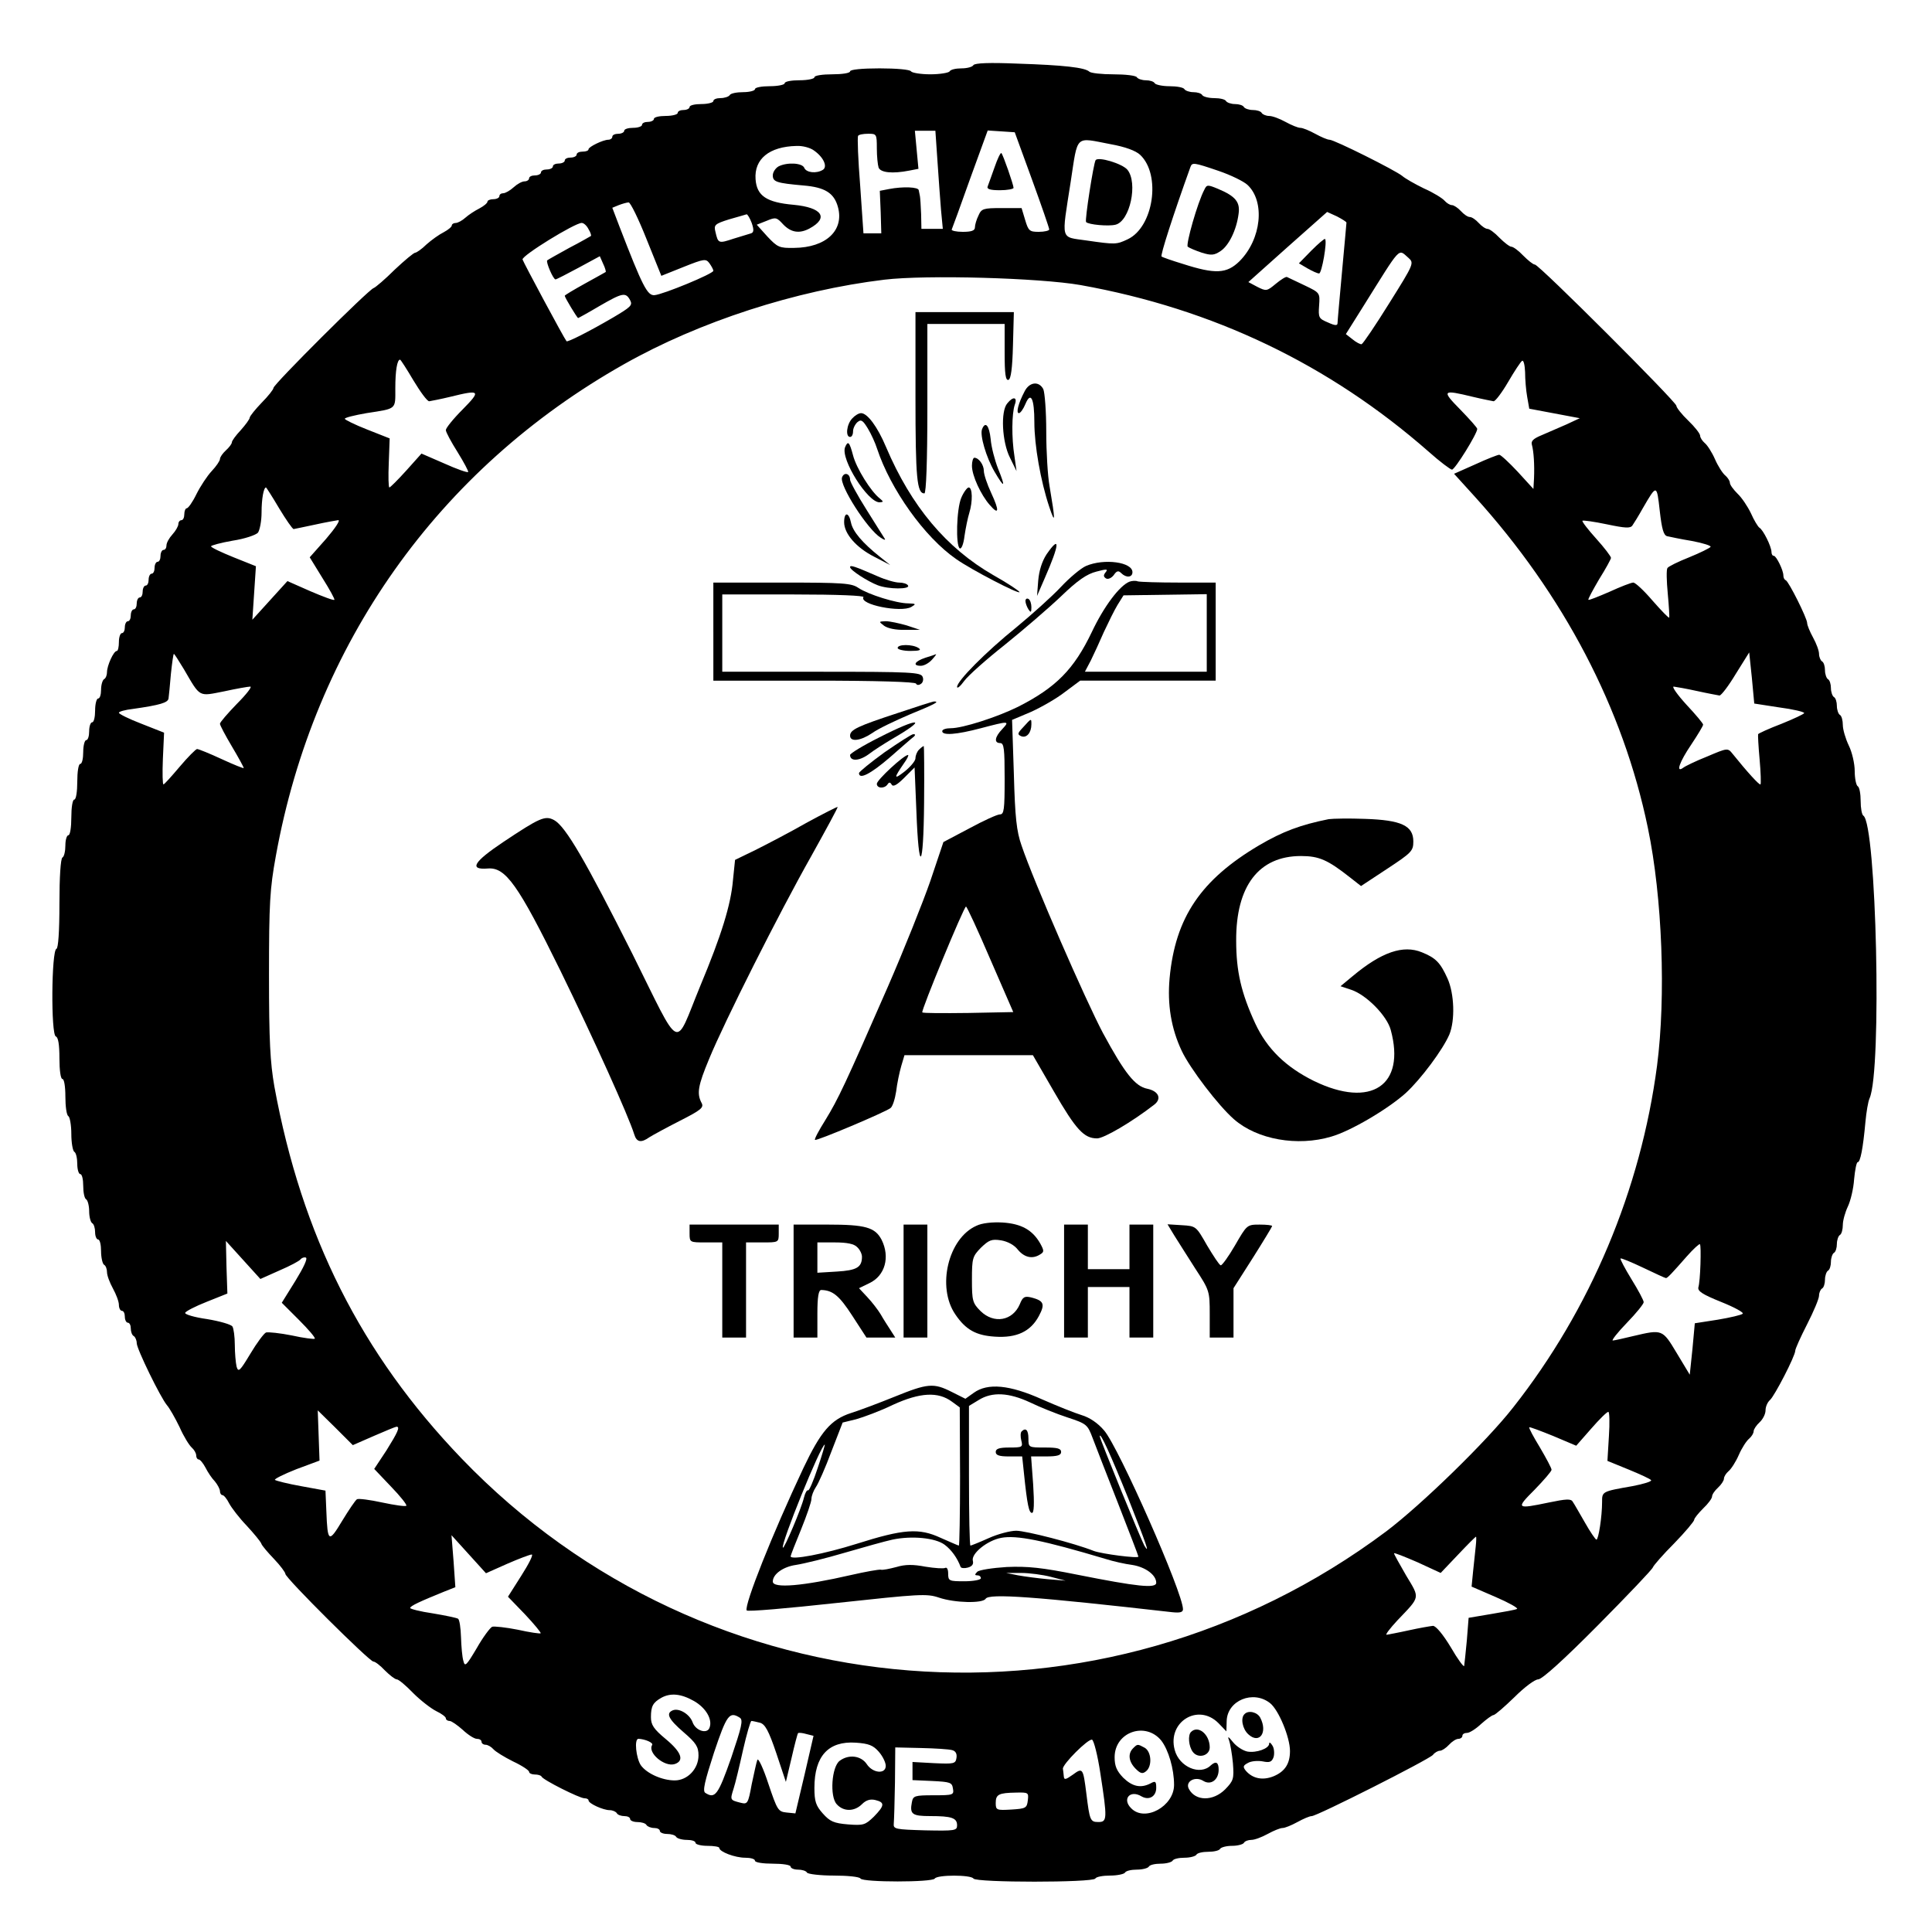 <?xml version="1.0" standalone="no"?>
<!DOCTYPE svg PUBLIC "-//W3C//DTD SVG 20010904//EN"
 "http://www.w3.org/TR/2001/REC-SVG-20010904/DTD/svg10.dtd">
<svg version="1.0" xmlns="http://www.w3.org/2000/svg"
 width="650pt" height="650pt" viewBox="0 0 650 650"
 preserveAspectRatio="xMidYMid meet">

<g transform="translate(0,650) scale(0.1,-0.1)"
fill="#000000" stroke="none">
<path d="M3275 6281 c-3 -6 -21 -11 -40 -11 -19 0 -37 -4 -40 -10 -3 -5 -33
-10 -65 -10 -32 0 -62 5 -65 10 -3 6 -50 10 -106 10 -59 0 -99 -4 -99 -10 0
-6 -27 -10 -60 -10 -33 0 -60 -4 -60 -10 0 -5 -22 -10 -50 -10 -27 0 -50 -4
-50 -10 0 -5 -22 -10 -50 -10 -27 0 -50 -4 -50 -10 0 -5 -18 -10 -39 -10 -22
0 -43 -4 -46 -10 -3 -5 -17 -10 -31 -10 -13 0 -24 -4 -24 -10 0 -5 -18 -10
-40 -10 -22 0 -40 -4 -40 -10 0 -5 -9 -10 -20 -10 -11 0 -20 -4 -20 -10 0 -5
-18 -10 -40 -10 -22 0 -40 -4 -40 -10 0 -5 -9 -10 -20 -10 -11 0 -20 -4 -20
-10 0 -5 -13 -10 -30 -10 -16 0 -30 -4 -30 -10 0 -5 -9 -10 -20 -10 -11 0 -20
-4 -20 -10 0 -5 -6 -10 -13 -10 -18 0 -67 -24 -67 -32 0 -5 -9 -8 -20 -8 -11
0 -20 -4 -20 -10 0 -5 -9 -10 -20 -10 -11 0 -20 -4 -20 -10 0 -5 -9 -10 -20
-10 -11 0 -20 -4 -20 -10 0 -5 -9 -10 -20 -10 -11 0 -20 -4 -20 -10 0 -5 -9
-10 -20 -10 -11 0 -20 -4 -20 -10 0 -5 -7 -10 -15 -10 -9 0 -25 -9 -37 -20
-12 -11 -28 -20 -35 -20 -7 0 -13 -4 -13 -10 0 -5 -9 -10 -20 -10 -11 0 -20
-4 -20 -8 0 -5 -12 -15 -27 -23 -16 -8 -37 -22 -47 -31 -11 -10 -26 -18 -33
-18 -7 0 -13 -4 -13 -8 0 -5 -12 -15 -27 -23 -16 -8 -41 -26 -58 -41 -16 -16
-34 -28 -38 -28 -5 0 -36 -26 -69 -57 -32 -32 -65 -60 -71 -62 -17 -5 -337
-324 -337 -336 0 -5 -18 -28 -40 -50 -21 -22 -39 -44 -40 -50 0 -5 -14 -24
-30 -42 -17 -18 -30 -36 -30 -41 0 -5 -9 -17 -20 -27 -11 -10 -20 -23 -20 -29
0 -6 -12 -24 -28 -41 -15 -16 -38 -51 -51 -77 -13 -27 -28 -48 -33 -48 -4 0
-8 -9 -8 -20 0 -11 -4 -20 -10 -20 -5 0 -10 -6 -10 -13 0 -7 -9 -23 -20 -35
-11 -12 -20 -28 -20 -37 0 -8 -4 -15 -10 -15 -5 0 -10 -9 -10 -20 0 -11 -4
-20 -10 -20 -5 0 -10 -9 -10 -20 0 -11 -4 -20 -10 -20 -5 0 -10 -9 -10 -20 0
-11 -4 -20 -10 -20 -5 0 -10 -9 -10 -20 0 -11 -4 -20 -10 -20 -5 0 -10 -9 -10
-20 0 -11 -4 -20 -10 -20 -5 0 -10 -9 -10 -20 0 -11 -4 -20 -10 -20 -5 0 -10
-9 -10 -20 0 -11 -4 -20 -10 -20 -5 0 -10 -13 -10 -30 0 -16 -3 -30 -7 -30
-11 0 -33 -50 -33 -71 0 -10 -4 -21 -10 -24 -5 -3 -10 -19 -10 -36 0 -16 -4
-29 -10 -29 -5 0 -10 -18 -10 -40 0 -22 -4 -40 -10 -40 -5 0 -10 -13 -10 -30
0 -16 -4 -30 -10 -30 -5 0 -10 -18 -10 -40 0 -22 -4 -40 -10 -40 -6 0 -10 -27
-10 -60 0 -33 -4 -60 -10 -60 -6 0 -10 -27 -10 -60 0 -33 -4 -60 -10 -60 -5 0
-10 -15 -10 -34 0 -19 -4 -38 -10 -41 -6 -4 -10 -66 -10 -155 0 -95 -4 -150
-10 -152 -17 -5 -19 -290 -2 -295 8 -3 12 -27 12 -74 0 -39 4 -69 10 -69 6 0
10 -26 10 -59 0 -33 4 -63 10 -66 5 -3 10 -30 10 -60 0 -30 5 -57 10 -60 6 -3
10 -22 10 -41 0 -19 5 -34 10 -34 6 0 10 -18 10 -39 0 -22 4 -43 10 -46 5 -3
10 -21 10 -40 0 -19 5 -37 10 -40 6 -3 10 -17 10 -31 0 -13 5 -24 10 -24 6 0
10 -18 10 -39 0 -22 5 -43 10 -46 6 -3 10 -15 10 -25 0 -11 9 -35 20 -55 11
-20 20 -44 20 -55 0 -11 5 -20 10 -20 6 0 10 -9 10 -20 0 -11 5 -20 10 -20 6
0 10 -9 10 -19 0 -11 4 -23 10 -26 5 -3 10 -14 10 -24 0 -19 80 -183 102 -209
8 -9 27 -42 42 -73 14 -32 33 -62 41 -69 8 -7 15 -19 15 -26 0 -8 4 -14 8 -14
5 0 15 -12 23 -27 8 -16 22 -37 32 -47 9 -11 17 -26 17 -33 0 -7 4 -13 8 -13
5 0 15 -12 23 -28 8 -15 34 -49 59 -75 25 -27 47 -54 49 -60 2 -7 22 -30 43
-52 21 -22 38 -45 38 -50 0 -14 283 -295 296 -295 6 0 23 -13 39 -30 16 -16
34 -30 40 -30 6 0 31 -21 55 -46 25 -25 60 -52 78 -61 17 -8 32 -19 32 -24 0
-5 6 -9 13 -9 6 0 26 -14 44 -30 18 -17 39 -30 47 -30 9 0 16 -4 16 -10 0 -5
6 -10 14 -10 7 0 19 -7 26 -15 7 -8 36 -26 66 -41 30 -14 54 -30 54 -35 0 -5
9 -9 19 -9 11 0 21 -3 23 -7 4 -11 128 -73 144 -73 8 0 14 -3 14 -7 0 -11 50
-33 71 -33 10 0 21 -5 24 -10 3 -6 15 -10 26 -10 10 0 19 -4 19 -10 0 -5 11
-10 24 -10 14 0 28 -4 31 -10 3 -5 15 -10 26 -10 10 0 19 -4 19 -10 0 -5 11
-10 24 -10 14 0 28 -4 31 -10 3 -5 19 -10 36 -10 16 0 29 -4 29 -10 0 -5 18
-10 40 -10 22 0 40 -3 40 -7 0 -13 53 -33 87 -33 18 0 33 -4 33 -10 0 -6 27
-10 60 -10 33 0 60 -4 60 -10 0 -5 11 -10 24 -10 14 0 28 -4 31 -10 3 -5 44
-10 90 -10 46 0 87 -4 90 -10 8 -13 242 -13 250 0 8 13 122 13 130 0 8 -14
402 -14 410 0 3 6 26 10 50 10 24 0 47 5 50 10 3 6 21 10 40 10 19 0 37 5 40
10 3 6 21 10 40 10 19 0 37 5 40 10 3 6 21 10 40 10 19 0 37 5 40 10 3 6 21
10 40 10 19 0 37 4 40 10 3 5 21 10 40 10 19 0 37 5 40 10 3 6 15 10 25 10 11
0 35 9 55 20 20 11 42 20 50 20 8 0 30 9 50 20 20 11 41 20 48 20 18 0 394
190 408 206 6 8 17 14 24 14 6 0 20 9 30 20 10 11 24 20 32 20 7 0 13 5 13 10
0 6 7 10 16 10 8 0 29 13 47 30 18 16 37 30 42 30 6 1 37 28 70 60 34 34 69
60 80 60 13 0 86 66 202 183 99 100 182 187 184 194 2 6 34 43 72 81 37 38 67
74 67 79 0 5 14 22 30 38 17 16 30 34 30 40 0 7 9 20 20 30 11 10 20 24 20 30
0 7 7 18 15 25 9 7 25 32 35 55 10 23 26 48 35 55 8 7 15 18 15 25 0 6 9 20
20 30 11 10 20 28 20 40 0 13 7 28 15 35 15 13 85 148 85 166 0 6 18 46 40 89
22 43 40 86 40 96 0 10 5 21 10 24 6 3 10 17 10 30 0 13 5 27 10 30 6 3 10 17
10 30 0 13 5 27 10 30 6 3 10 17 10 30 0 13 5 27 10 30 6 3 10 19 10 34 0 15
8 43 17 62 9 19 19 60 21 92 3 31 8 57 12 57 9 0 18 47 26 135 3 33 9 69 14
80 42 94 23 923 -21 951 -5 3 -9 25 -9 49 0 24 -4 47 -10 50 -5 3 -10 26 -10
51 0 25 -9 64 -20 86 -11 23 -20 54 -20 69 0 15 -4 31 -10 34 -5 3 -10 17 -10
30 0 13 -4 27 -10 30 -5 3 -10 17 -10 30 0 13 -4 27 -10 30 -5 3 -10 17 -10
30 0 13 -4 27 -10 30 -5 3 -10 15 -10 25 0 11 -9 35 -20 55 -11 20 -20 42 -20
49 0 16 -62 140 -72 144 -5 2 -8 9 -8 16 0 18 -24 66 -32 66 -5 0 -8 6 -8 13
0 18 -28 75 -41 82 -5 4 -18 25 -28 48 -11 23 -31 53 -45 66 -14 14 -26 30
-26 37 0 6 -7 17 -15 24 -9 7 -25 32 -35 55 -10 23 -26 48 -35 55 -8 7 -15 18
-15 24 0 7 -18 30 -40 51 -22 21 -40 44 -40 50 0 13 -462 475 -476 475 -6 0
-23 14 -39 30 -16 17 -34 30 -40 30 -6 0 -24 14 -40 30 -16 17 -34 30 -40 30
-7 0 -20 9 -30 20 -10 11 -23 20 -30 20 -7 0 -20 9 -30 20 -10 11 -24 20 -30
20 -7 0 -18 7 -25 15 -7 8 -37 27 -69 41 -31 15 -64 34 -73 42 -23 19 -229
122 -245 122 -7 0 -28 9 -48 20 -20 11 -42 20 -50 20 -8 0 -30 9 -50 20 -20
11 -44 20 -55 20 -10 0 -22 5 -25 10 -3 6 -17 10 -30 10 -13 0 -27 5 -30 10
-3 6 -17 10 -30 10 -13 0 -27 5 -30 10 -3 6 -21 10 -40 10 -19 0 -37 5 -40 10
-3 6 -17 10 -30 10 -13 0 -27 5 -30 10 -3 6 -26 10 -50 10 -24 0 -47 5 -50 10
-3 6 -17 10 -30 10 -13 0 -27 5 -30 10 -3 6 -39 10 -79 10 -39 0 -76 4 -81 9
-15 14 -87 22 -241 27 -95 4 -144 2 -149 -5z m-121 -323 c4 -57 9 -131 12
-165 l6 -63 -36 0 -36 0 -1 50 c-1 28 -3 55 -4 60 -1 6 -3 15 -4 20 -1 11 -53
13 -100 4 l-31 -6 3 -72 2 -71 -30 0 -30 0 -11 160 c-7 88 -10 163 -7 168 2 4
17 7 34 7 28 0 29 -1 29 -49 0 -27 3 -56 6 -65 7 -17 47 -21 103 -10 l31 6 -6
64 -6 64 34 0 35 0 7 -102z m318 -62 c32 -88 58 -163 58 -168 0 -4 -16 -8 -35
-8 -31 0 -35 3 -46 40 l-12 40 -67 0 c-62 0 -68 -2 -78 -25 -7 -14 -12 -32
-12 -40 0 -11 -12 -15 -41 -15 -22 0 -39 4 -37 8 2 4 30 81 62 171 l59 162 46
-3 45 -3 58 -159z m264 119 c50 -9 85 -22 100 -36 71 -67 45 -243 -42 -284
-38 -18 -42 -18 -139 -4 -89 13 -84 -4 -53 196 25 163 13 151 134 128z m-998
-21 c32 -22 47 -54 31 -65 -22 -14 -56 -10 -63 6 -6 17 -58 20 -87 5 -10 -6
-19 -19 -19 -30 0 -22 13 -26 103 -34 72 -6 103 -25 116 -72 22 -79 -40 -137
-147 -138 -50 -1 -56 2 -90 38 l-36 40 33 13 c31 13 34 12 56 -12 26 -27 54
-32 88 -14 67 36 43 71 -53 80 -91 8 -124 30 -128 86 -5 68 46 110 138 112 20
1 46 -6 58 -15z m1362 -69 c41 -14 84 -35 97 -47 60 -56 47 -183 -27 -257 -43
-42 -81 -44 -190 -9 -36 11 -68 22 -72 25 -5 3 38 137 97 301 6 16 10 16 95
-13z m-1925 -229 l50 -124 75 30 c70 28 75 28 87 12 7 -10 13 -21 13 -25 0
-10 -170 -80 -198 -82 -24 -2 -40 29 -118 231 l-24 63 22 9 c13 5 28 9 33 9 6
0 33 -55 60 -123z m2355 55 c0 -3 -7 -78 -15 -166 -8 -88 -15 -165 -15 -172 0
-9 -8 -9 -32 2 -31 13 -33 16 -30 57 3 43 3 43 -49 68 -29 14 -55 26 -59 28
-4 2 -21 -9 -38 -23 -30 -25 -32 -25 -62 -10 l-30 16 132 118 133 118 33 -15
c17 -9 32 -18 32 -21z m-2001 -1 c8 -23 7 -32 -2 -35 -7 -2 -33 -10 -59 -18
-51 -17 -52 -16 -61 23 -6 23 -2 27 46 42 29 8 55 16 59 17 3 0 11 -13 17 -29z
m-549 -21 c7 -11 10 -22 8 -23 -2 -1 -34 -20 -73 -40 -38 -21 -72 -40 -74 -42
-5 -5 20 -64 28 -64 3 0 38 18 77 39 l72 39 11 -25 c7 -14 10 -27 9 -28 -2 -1
-33 -19 -70 -39 -38 -21 -68 -39 -68 -41 0 -6 42 -75 45 -75 1 0 34 18 71 40
78 45 89 48 104 20 9 -17 2 -23 -57 -58 -84 -49 -154 -84 -157 -80 -9 11 -145
265 -148 275 -3 13 176 123 199 123 7 0 17 -9 23 -21z m2758 -96 c20 -18 20
-19 -64 -153 -46 -74 -88 -136 -93 -138 -4 -1 -18 6 -30 16 l-23 18 59 94
c129 206 116 193 151 163z m-1103 -92 c447 -80 837 -267 1172 -561 37 -33 73
-60 78 -60 10 0 85 121 85 137 0 4 -26 33 -57 65 -64 65 -61 68 42 43 33 -8
65 -14 70 -15 6 0 28 29 49 65 21 36 42 68 47 71 5 3 9 -14 10 -38 0 -24 3
-61 7 -83 l7 -40 85 -16 85 -16 -45 -21 c-25 -11 -62 -27 -83 -36 -29 -12 -37
-20 -33 -33 6 -22 9 -66 7 -113 l-2 -35 -53 58 c-29 31 -57 57 -62 57 -5 0
-41 -14 -80 -32 l-72 -32 69 -76 c300 -331 500 -714 583 -1115 49 -235 61
-568 31 -800 -55 -418 -224 -820 -484 -1150 -89 -114 -308 -327 -427 -417
-958 -717 -2286 -613 -3111 245 -338 352 -538 750 -630 1252 -14 81 -18 152
-18 375 0 242 3 290 23 400 129 713 546 1302 1172 1655 253 143 577 248 875
284 141 17 522 6 660 -18z m-2244 -321 c23 -38 46 -70 53 -70 6 1 38 7 71 15
101 25 104 21 42 -42 -32 -32 -57 -63 -57 -70 0 -7 18 -40 40 -75 21 -34 37
-64 35 -66 -2 -3 -39 10 -81 29 l-76 33 -51 -57 c-29 -32 -54 -57 -57 -57 -3
0 -4 37 -2 83 l3 82 -76 30 c-41 16 -75 33 -75 36 0 4 33 12 73 19 103 16 97
11 97 84 0 58 6 96 16 96 2 0 22 -31 45 -70z m-452 -430 c23 -38 45 -70 49
-70 4 1 36 7 72 15 36 8 71 14 78 15 8 0 -11 -28 -41 -63 l-55 -62 43 -70 c24
-38 42 -71 40 -73 -2 -3 -39 11 -81 29 l-77 34 -59 -65 -59 -65 6 90 6 90 -75
30 c-42 17 -76 33 -76 37 0 3 33 12 73 19 40 6 78 19 85 27 6 9 12 39 12 68 0
46 7 84 15 84 1 0 21 -31 44 -70z m4670 -94 c9 -2 46 -10 83 -16 37 -7 66 -16
63 -20 -3 -4 -35 -20 -72 -35 -38 -15 -70 -31 -73 -36 -4 -5 -3 -44 1 -86 4
-43 6 -79 5 -81 -2 -2 -27 24 -56 57 -29 34 -58 61 -65 61 -7 0 -43 -14 -80
-31 -37 -16 -69 -29 -71 -27 -2 2 15 33 36 69 22 35 40 68 40 72 0 5 -22 34
-50 65 -27 30 -48 57 -46 60 3 2 39 -3 82 -12 62 -13 79 -14 86 -4 5 7 21 33
35 58 47 81 47 81 57 -8 7 -62 13 -83 25 -86z m-4990 -448 c56 -96 48 -91 135
-74 41 9 81 16 88 16 7 0 -13 -26 -45 -58 -31 -32 -57 -62 -57 -67 0 -5 18
-39 40 -76 22 -37 40 -70 40 -73 0 -2 -33 11 -74 30 -41 19 -78 34 -83 34 -4
0 -31 -27 -58 -59 -28 -33 -52 -60 -55 -60 -3 -1 -4 38 -2 86 l4 88 -76 30
c-42 16 -76 33 -76 37 0 4 21 10 48 13 91 13 117 21 119 35 1 8 5 45 8 83 4
37 8 67 10 67 2 0 17 -24 34 -52z m5367 -128 c46 -6 84 -15 84 -19 0 -3 -34
-19 -76 -36 -42 -16 -77 -32 -79 -35 -1 -3 1 -41 5 -85 4 -44 5 -82 3 -84 -3
-4 -45 42 -94 103 -16 20 -17 20 -85 -9 -38 -15 -75 -33 -81 -38 -26 -19 -13
19 27 78 22 33 40 63 40 67 0 4 -25 34 -56 67 -31 34 -50 61 -43 61 8 -1 43
-7 79 -15 36 -8 70 -14 75 -15 6 0 31 33 55 73 l45 72 9 -86 8 -86 84 -13z
m-5045 -1894 c35 15 67 32 70 37 4 5 12 8 18 6 7 -3 -8 -34 -35 -78 l-46 -74
58 -58 c32 -32 56 -60 53 -63 -2 -2 -37 2 -77 11 -40 8 -79 12 -87 10 -7 -3
-31 -35 -53 -72 -35 -58 -40 -63 -46 -43 -3 13 -6 46 -6 73 0 28 -4 56 -8 62
-4 7 -43 18 -85 25 -43 6 -76 16 -74 21 1 5 34 22 72 37 l70 28 -3 89 -2 88
58 -64 58 -64 65 29z m4780 21 c-1 -34 -4 -69 -7 -78 -3 -13 14 -24 76 -49 45
-18 78 -36 73 -40 -4 -4 -42 -13 -84 -20 l-77 -12 -8 -87 -9 -86 -44 73 c-48
80 -48 80 -146 57 -33 -8 -64 -15 -69 -15 -5 0 16 27 47 59 32 33 57 64 57 70
0 6 -18 40 -41 77 -22 36 -39 68 -37 70 2 2 36 -12 76 -31 40 -19 74 -35 77
-35 5 0 20 16 70 73 22 25 42 43 44 41 3 -2 3 -32 2 -67z m-4463 -578 c39 17
73 31 76 31 13 0 4 -19 -34 -80 l-41 -62 57 -60 c31 -32 54 -61 51 -64 -3 -3
-39 2 -81 11 -41 9 -80 14 -85 11 -6 -4 -28 -37 -50 -73 -45 -75 -49 -72 -53
32 l-3 70 -82 15 c-45 8 -84 18 -88 21 -3 3 29 19 72 36 l78 29 -3 85 -3 84
59 -58 59 -59 71 31z m4155 -1 l-5 -83 71 -29 c39 -16 74 -32 76 -36 3 -4 -26
-13 -63 -20 -103 -18 -102 -18 -102 -54 0 -48 -12 -126 -19 -126 -3 0 -21 26
-39 58 -18 31 -36 63 -41 70 -6 10 -22 9 -80 -3 -110 -23 -112 -21 -48 43 31
32 57 62 57 67 0 6 -18 39 -39 75 -22 36 -38 66 -36 68 1 2 38 -12 80 -29 l78
-33 50 57 c27 31 53 57 58 57 4 0 5 -37 2 -82z m-3706 -429 c39 17 76 31 82
31 6 0 -10 -32 -35 -71 l-45 -71 57 -59 c31 -33 55 -62 53 -64 -2 -2 -37 3
-77 12 -40 8 -79 12 -86 10 -7 -3 -31 -35 -52 -72 -35 -59 -40 -64 -45 -43 -4
13 -7 49 -8 80 -1 31 -5 59 -10 62 -5 3 -43 11 -85 18 -42 6 -76 15 -76 18 0
7 33 22 114 55 l38 15 -6 87 -7 88 58 -64 58 -64 72 32z m3258 59 c-2 -18 -6
-56 -9 -85 l-5 -51 81 -35 c44 -19 76 -37 72 -40 -5 -3 -44 -10 -86 -17 l-77
-13 -6 -76 c-4 -42 -8 -80 -9 -86 -1 -5 -22 23 -45 63 -26 43 -50 72 -60 72
-9 -1 -45 -7 -81 -15 -36 -8 -69 -14 -75 -15 -5 0 11 21 36 48 78 82 77 73 30
151 -22 38 -41 72 -41 75 0 3 35 -11 79 -30 l78 -36 58 61 c32 34 59 61 61 61
1 0 1 -15 -1 -32z m-2630 -521 c40 -23 63 -62 52 -90 -8 -22 -47 -10 -57 19
-10 27 -45 48 -66 40 -25 -10 -15 -30 36 -74 42 -36 50 -49 50 -78 0 -45 -37
-84 -80 -84 -42 0 -94 23 -114 51 -16 24 -23 89 -8 89 22 -1 51 -13 46 -21
-16 -26 42 -75 76 -64 33 11 23 40 -30 84 -41 34 -50 48 -50 74 0 37 7 49 35
65 31 17 66 14 110 -11z m1938 -7 c29 -23 67 -115 67 -161 0 -43 -17 -69 -55
-85 -37 -15 -71 -8 -94 19 -10 13 -9 17 8 26 10 6 33 8 49 5 24 -5 31 -2 37
15 3 11 2 29 -4 38 -6 10 -11 13 -11 7 0 -17 -43 -32 -73 -27 -15 3 -37 17
-49 32 -15 19 -19 21 -13 6 4 -11 10 -46 13 -77 4 -53 2 -59 -26 -88 -41 -41
-100 -40 -122 1 -14 25 21 45 49 27 25 -15 51 4 51 38 0 25 -9 30 -26 15 -36
-36 -107 -6 -122 52 -25 94 79 158 147 90 l27 -28 1 35 c2 69 89 105 146 60z
m-1784 -49 c12 -8 6 -31 -29 -135 -44 -125 -54 -139 -87 -118 -10 6 -2 39 29
135 43 128 52 140 87 118z m68 -17 c17 -5 29 -26 55 -103 l32 -96 19 80 c10
44 20 82 22 84 2 2 15 1 28 -3 l24 -6 -30 -130 -31 -131 -30 3 c-28 3 -31 8
-61 97 -17 52 -34 88 -37 80 -3 -7 -11 -45 -19 -82 -12 -66 -14 -68 -38 -62
-35 9 -35 9 -23 47 6 18 20 77 32 131 12 53 25 97 28 97 4 0 17 -3 29 -6z
m1350 -60 c24 -31 43 -95 43 -149 0 -72 -98 -126 -144 -79 -32 31 -4 64 35 40
25 -14 49 0 49 29 0 22 -3 24 -19 15 -33 -17 -61 -11 -92 19 -22 23 -29 39
-29 69 0 85 104 121 157 56z m-205 -110 c24 -155 23 -164 -7 -164 -27 0 -29 6
-40 95 -11 87 -12 89 -46 64 -24 -17 -29 -18 -30 -5 -1 9 -2 20 -3 25 -2 15
85 102 98 98 6 -2 19 -53 28 -113z m-745 72 c13 -15 23 -36 23 -47 0 -29 -44
-25 -64 6 -19 28 -60 34 -91 11 -27 -20 -34 -120 -10 -146 23 -26 60 -25 85 0
14 14 28 18 45 14 33 -8 31 -19 -5 -56 -29 -28 -35 -30 -87 -26 -48 4 -61 10
-85 37 -23 26 -28 40 -28 86 0 107 47 158 139 152 44 -3 59 -9 78 -31z m246 6
c12 -3 17 -12 15 -26 -3 -20 -8 -21 -75 -18 l-73 4 0 -31 0 -30 67 -3 c60 -3
66 -5 69 -25 4 -22 1 -23 -65 -23 -64 0 -69 -2 -73 -23 -8 -41 1 -47 62 -47
71 0 90 -6 90 -31 0 -18 -7 -19 -107 -17 -101 3 -108 4 -106 23 1 11 3 73 4
138 l1 118 86 -2 c47 -1 94 -4 105 -7z m255 -169 c-3 -26 -7 -28 -55 -31 -50
-3 -53 -2 -53 22 0 29 10 34 68 35 42 1 43 0 40 -26z"/>
<path d="M3346 5937 c-10 -29 -21 -58 -23 -64 -4 -9 8 -13 41 -13 25 0 46 4
46 8 0 10 -35 111 -41 117 -3 2 -13 -19 -23 -48z"/>
<path d="M3686 5961 c-7 -11 -37 -203 -32 -208 8 -9 76 -15 99 -9 49 12 76
141 40 185 -18 21 -99 45 -107 32z"/>
<path d="M4052 5862 c-23 -43 -63 -185 -56 -192 5 -4 26 -13 47 -20 32 -10 42
-9 63 5 28 18 54 71 61 125 6 40 -10 60 -70 85 -34 14 -37 14 -45 -3z"/>
<path d="M4412 5657 l-42 -43 29 -17 c16 -9 33 -17 39 -17 9 0 28 108 20 116
-2 2 -23 -16 -46 -39z"/>
<path d="M3080 5164 c0 -274 5 -324 30 -324 6 0 10 109 10 285 l0 285 130 0
130 0 0 -96 c0 -72 3 -95 13 -92 8 3 13 38 15 116 l3 112 -166 0 -165 0 0
-286z"/>
<path d="M3447 5183 c-22 -42 -29 -73 -19 -73 5 0 15 14 22 31 18 43 30 19 30
-62 0 -77 21 -197 50 -284 21 -63 21 -48 1 70 -6 33 -11 115 -11 183 0 68 -5
132 -10 143 -15 28 -47 24 -63 -8z"/>
<path d="M3389 5143 c-23 -26 -18 -130 9 -183 l22 -45 -7 50 c-10 63 -9 143 1
173 10 26 -5 30 -25 5z"/>
<path d="M2867 5092 c-19 -20 -23 -62 -7 -62 6 0 10 8 10 19 0 10 7 24 15 31
12 10 18 6 35 -22 11 -18 25 -49 31 -68 45 -136 159 -297 266 -371 51 -36 213
-120 213 -111 -1 4 -40 30 -88 57 -158 91 -276 231 -361 431 -29 69 -63 114
-84 114 -8 0 -21 -8 -30 -18z"/>
<path d="M3304 5056 c-8 -20 14 -95 42 -143 34 -58 38 -54 12 10 -11 28 -23
73 -25 100 -5 46 -18 61 -29 33z"/>
<path d="M2843 4995 c-15 -40 76 -185 116 -185 14 1 14 2 1 13 -30 23 -79 102
-90 145 -12 45 -17 51 -27 27z"/>
<path d="M3270 4933 c0 -33 30 -98 60 -132 31 -36 33 -20 5 40 -14 30 -25 63
-25 75 0 20 -17 44 -32 44 -4 0 -8 -12 -8 -27z"/>
<path d="M2833 4894 c-10 -26 86 -176 130 -203 10 -7 17 -9 14 -4 -3 4 -30 48
-61 97 -31 49 -56 95 -56 102 0 21 -20 27 -27 8z"/>
<path d="M3234 4825 c-16 -38 -19 -161 -5 -170 6 -3 13 16 16 42 4 27 11 61
16 77 12 39 11 86 -2 86 -5 0 -17 -16 -25 -35z"/>
<path d="M2840 4743 c0 -38 40 -85 101 -116 l54 -28 -35 28 c-59 47 -91 85
-97 115 -7 35 -23 37 -23 1z"/>
<path d="M3521 4635 c-15 -23 -25 -54 -28 -88 l-4 -52 26 60 c50 114 53 148 6
80z"/>
<path d="M3654 4596 c-18 -8 -56 -40 -85 -71 -30 -32 -97 -92 -149 -135 -104
-84 -200 -181 -200 -201 0 -7 11 2 24 20 13 18 75 73 137 122 62 50 147 123
189 163 56 54 87 75 119 83 34 9 40 9 31 -2 -8 -10 -8 -15 1 -21 7 -4 18 1 26
11 10 15 16 16 25 7 17 -17 38 -15 38 3 0 34 -95 47 -156 21z"/>
<path d="M2860 4592 c0 -10 59 -48 93 -61 36 -14 110 -14 102 -1 -3 6 -17 10
-30 10 -13 0 -45 9 -72 21 -78 34 -93 39 -93 31z"/>
<path d="M3800 4543 c-33 -13 -86 -83 -127 -170 -60 -125 -120 -186 -248 -251
-71 -35 -186 -72 -226 -72 -16 0 -29 -4 -29 -10 0 -15 47 -12 130 10 95 25 98
25 72 -3 -26 -27 -28 -47 -7 -47 13 0 15 -20 15 -120 0 -104 -2 -120 -16 -120
-9 0 -55 -21 -103 -47 l-87 -46 -44 -131 c-25 -72 -89 -232 -143 -356 -143
-327 -167 -378 -210 -448 -22 -35 -38 -65 -35 -67 4 -5 236 93 254 107 7 5 15
30 19 56 3 26 11 64 17 85 l11 37 216 0 216 0 70 -121 c75 -130 102 -159 146
-159 23 0 117 55 193 114 25 20 14 45 -24 53 -41 8 -76 52 -149 187 -58 109
-234 512 -274 631 -17 48 -22 95 -26 241 l-6 182 64 27 c35 16 86 45 114 67
l51 38 228 0 228 0 0 165 0 165 -124 0 c-68 0 -130 2 -138 4 -7 3 -20 2 -28
-1z m260 -173 l0 -130 -205 0 -205 0 20 38 c10 20 30 64 44 96 15 32 35 73 46
91 l20 32 140 2 140 2 0 -131z m-728 -1098 l77 -177 -151 -3 c-83 -1 -153 -1
-155 2 -5 5 140 356 147 356 3 0 40 -80 82 -178z"/>
<path d="M2400 4375 l0 -165 339 0 c210 0 341 -4 343 -10 2 -5 9 -6 16 -1 7 4
10 15 6 24 -6 15 -37 17 -340 17 l-334 0 0 130 0 130 241 0 c149 0 238 -4 234
-9 -15 -25 126 -53 161 -33 17 10 16 11 -10 12 -40 0 -135 30 -168 52 -23 16
-51 18 -257 18 l-231 0 0 -165z"/>
<path d="M3450 4478 c0 -7 5 -20 10 -28 8 -12 10 -11 10 7 0 12 -4 25 -10 28
-5 3 -10 0 -10 -7z"/>
<path d="M2974 4395 c12 -9 40 -15 70 -14 l51 0 -45 15 c-25 7 -56 14 -70 14
-24 -1 -24 -1 -6 -15z"/>
<path d="M3020 4320 c0 -5 19 -10 43 -10 31 0 38 3 27 10 -20 13 -70 13 -70 0z"/>
<path d="M3113 4287 c-36 -12 -44 -27 -15 -27 11 0 27 9 37 20 10 11 16 19 14
19 -2 -1 -19 -7 -36 -12z"/>
<path d="M3020 4101 c-134 -44 -160 -56 -160 -76 0 -22 35 -18 75 9 19 14 76
41 125 62 83 34 103 44 83 44 -5 0 -60 -18 -123 -39z"/>
<path d="M3443 4054 c-20 -21 -21 -25 -7 -31 18 -7 34 12 34 40 0 21 0 21 -27
-9z"/>
<path d="M2958 4019 c-54 -27 -98 -54 -98 -59 0 -22 30 -21 62 2 18 14 53 36
78 51 125 72 95 76 -42 6z"/>
<path d="M2976 3969 c-47 -34 -86 -66 -86 -70 0 -23 39 -3 104 53 39 34 75 66
81 70 5 5 5 8 -2 8 -6 0 -49 -28 -97 -61z"/>
<path d="M3092 3978 c-7 -7 -12 -20 -12 -29 0 -9 -17 -29 -37 -45 -36 -28 -37
-23 -1 29 11 15 16 27 13 27 -14 0 -105 -84 -105 -97 0 -16 26 -17 36 -2 5 8
9 8 14 -1 5 -8 18 -1 42 23 l35 35 6 -145 c8 -218 24 -202 26 26 1 105 0 191
-1 191 -2 0 -9 -5 -16 -12z"/>
<path d="M2712 3731 c-56 -32 -133 -72 -171 -91 l-68 -33 -7 -68 c-7 -83 -39
-186 -110 -356 -89 -216 -60 -230 -229 109 -156 310 -224 428 -263 449 -30 16
-48 8 -171 -74 -100 -67 -116 -94 -52 -89 60 5 102 -54 245 -345 110 -225 229
-488 248 -550 8 -26 23 -29 51 -9 11 7 57 32 102 55 73 37 82 45 73 61 -16 31
-12 57 26 148 51 124 234 488 343 681 50 90 91 165 89 166 -2 1 -49 -23 -106
-54z"/>
<path d="M4470 3744 c-94 -19 -154 -41 -234 -88 -196 -116 -282 -243 -301
-447 -8 -88 5 -169 41 -245 28 -59 123 -184 176 -230 78 -68 213 -92 327 -58
66 19 191 93 251 147 50 46 124 145 146 196 20 48 17 138 -6 189 -24 53 -39
69 -86 88 -63 26 -136 1 -233 -80 l-41 -34 36 -12 c51 -17 120 -87 133 -135
51 -187 -66 -265 -258 -172 -95 47 -158 108 -198 194 -47 102 -64 175 -64 278
-1 184 76 285 218 285 61 0 90 -13 165 -72 l37 -29 88 58 c82 54 88 60 88 92
0 53 -40 72 -163 76 -53 2 -108 1 -122 -1z"/>
<path d="M3285 2376 c-95 -42 -134 -206 -71 -298 35 -52 70 -71 133 -75 73 -5
120 17 148 69 22 41 17 52 -26 63 -22 5 -28 2 -38 -23 -24 -56 -87 -67 -132
-23 -27 27 -29 35 -29 106 0 72 2 78 30 107 27 26 36 30 68 25 23 -4 45 -16
57 -32 22 -26 49 -32 75 -15 13 8 13 12 0 36 -26 46 -64 67 -127 71 -35 2 -70
-2 -88 -11z"/>
<path d="M2320 2350 c0 -30 1 -30 55 -30 l55 0 0 -160 0 -160 40 0 40 0 0 160
0 160 55 0 c54 0 55 0 55 30 l0 30 -150 0 -150 0 0 -30z"/>
<path d="M2670 2190 l0 -190 40 0 40 0 0 80 c0 57 4 80 13 80 38 -1 60 -18
104 -86 l48 -74 49 0 48 0 -16 25 c-9 14 -24 37 -33 53 -9 15 -29 41 -45 58
l-28 30 35 17 c53 25 70 88 41 146 -22 42 -55 51 -181 51 l-115 0 0 -190z
m214 114 c9 -8 16 -23 16 -32 0 -36 -18 -46 -84 -50 l-66 -4 0 51 0 51 59 0
c41 0 65 -5 75 -16z"/>
<path d="M3040 2190 l0 -190 40 0 40 0 0 190 0 190 -40 0 -40 0 0 -190z"/>
<path d="M3580 2190 l0 -190 40 0 40 0 0 85 0 85 70 0 70 0 0 -85 0 -85 40 0
40 0 0 190 0 190 -40 0 -40 0 0 -75 0 -75 -70 0 -70 0 0 75 0 75 -40 0 -40 0
0 -190z"/>
<path d="M3951 2343 c13 -21 45 -71 71 -112 47 -72 48 -75 48 -152 l0 -79 40
0 40 0 0 83 0 83 65 102 c36 57 65 105 65 107 0 3 -19 5 -42 5 -43 0 -43 -1
-83 -70 -22 -38 -44 -68 -48 -67 -5 1 -25 32 -46 67 -37 65 -37 65 -85 68
l-48 3 23 -38z"/>
<path d="M3010 1801 c-52 -21 -118 -46 -147 -55 -68 -22 -102 -63 -160 -185
-105 -223 -199 -460 -191 -479 2 -5 138 7 303 25 278 30 303 32 344 18 53 -18
147 -20 157 -4 11 19 169 7 627 -45 28 -3 37 0 37 10 0 55 -216 544 -265 601
-21 25 -49 44 -76 52 -23 7 -83 31 -133 53 -109 49 -183 56 -230 22 l-28 -20
-46 23 c-61 31 -81 29 -192 -16z m193 -17 l26 -19 1 -232 c0 -128 -2 -233 -4
-233 -2 0 -29 12 -61 26 -73 34 -125 30 -283 -20 -108 -34 -222 -56 -222 -42
0 3 16 44 35 90 19 47 35 93 35 103 0 10 7 28 15 40 8 11 32 65 52 119 l38 98
45 11 c25 7 82 28 125 49 90 41 151 45 198 10z m262 -2 c33 -16 90 -39 127
-51 64 -21 67 -24 84 -69 10 -26 48 -125 86 -221 37 -95 68 -175 68 -178 0 -7
-123 9 -150 19 -65 26 -229 68 -261 68 -20 0 -62 -11 -93 -25 -31 -14 -59 -25
-61 -25 -3 0 -5 106 -5 235 l0 235 33 20 c45 28 101 25 172 -8z m332 -326 c60
-152 73 -189 53 -156 -12 22 -150 359 -150 368 1 16 37 -63 97 -212z m-1046
105 c-14 -43 -29 -77 -32 -75 -4 2 -10 -8 -14 -24 -9 -38 -67 -174 -71 -169
-9 9 128 347 141 347 1 0 -9 -35 -24 -79z m427 -258 c23 -17 43 -45 54 -75 2
-4 13 -5 24 -2 15 4 20 12 17 23 -6 24 48 68 95 77 52 10 141 -8 352 -71 25
-8 65 -17 89 -20 45 -7 81 -34 81 -60 0 -20 -64 -13 -265 27 -119 24 -168 29
-238 26 -48 -3 -93 -10 -99 -16 -9 -9 -9 -12 0 -12 7 0 12 -4 12 -10 0 -5 -25
-10 -55 -10 -52 0 -55 1 -55 26 0 14 -4 22 -10 19 -5 -3 -35 -1 -66 4 -42 8
-68 8 -98 -1 -23 -6 -46 -11 -53 -9 -7 1 -52 -7 -100 -18 -161 -37 -263 -46
-263 -22 0 25 35 50 78 56 26 4 100 22 164 41 65 19 137 39 160 44 66 14 145
6 176 -17z m357 -108 l50 -13 -60 5 c-33 3 -78 9 -100 13 l-40 8 50 0 c28 0
73 -6 100 -13z"/>
<path d="M3437 1684 c-4 -4 -4 -18 -1 -30 6 -23 3 -24 -40 -24 -34 0 -46 -4
-46 -15 0 -11 12 -15 44 -15 l45 0 6 -57 c11 -107 17 -133 27 -133 7 0 8 31 4
95 l-7 95 50 0 c39 0 51 4 51 15 0 12 -13 15 -55 15 -54 0 -55 0 -55 30 0 29
-9 38 -23 24z"/>
<path d="M4187 733 c-14 -13 -7 -50 13 -68 37 -34 66 6 40 56 -10 19 -40 26
-53 12z"/>
<path d="M4007 673 c-11 -11 -8 -48 6 -67 18 -24 57 -13 57 15 0 44 -39 76
-63 52z"/>
<path d="M3812 618 c-18 -18 -15 -45 9 -69 16 -16 23 -18 35 -8 21 17 18 66
-5 79 -24 13 -24 13 -39 -2z"/>
</g>
</svg>
